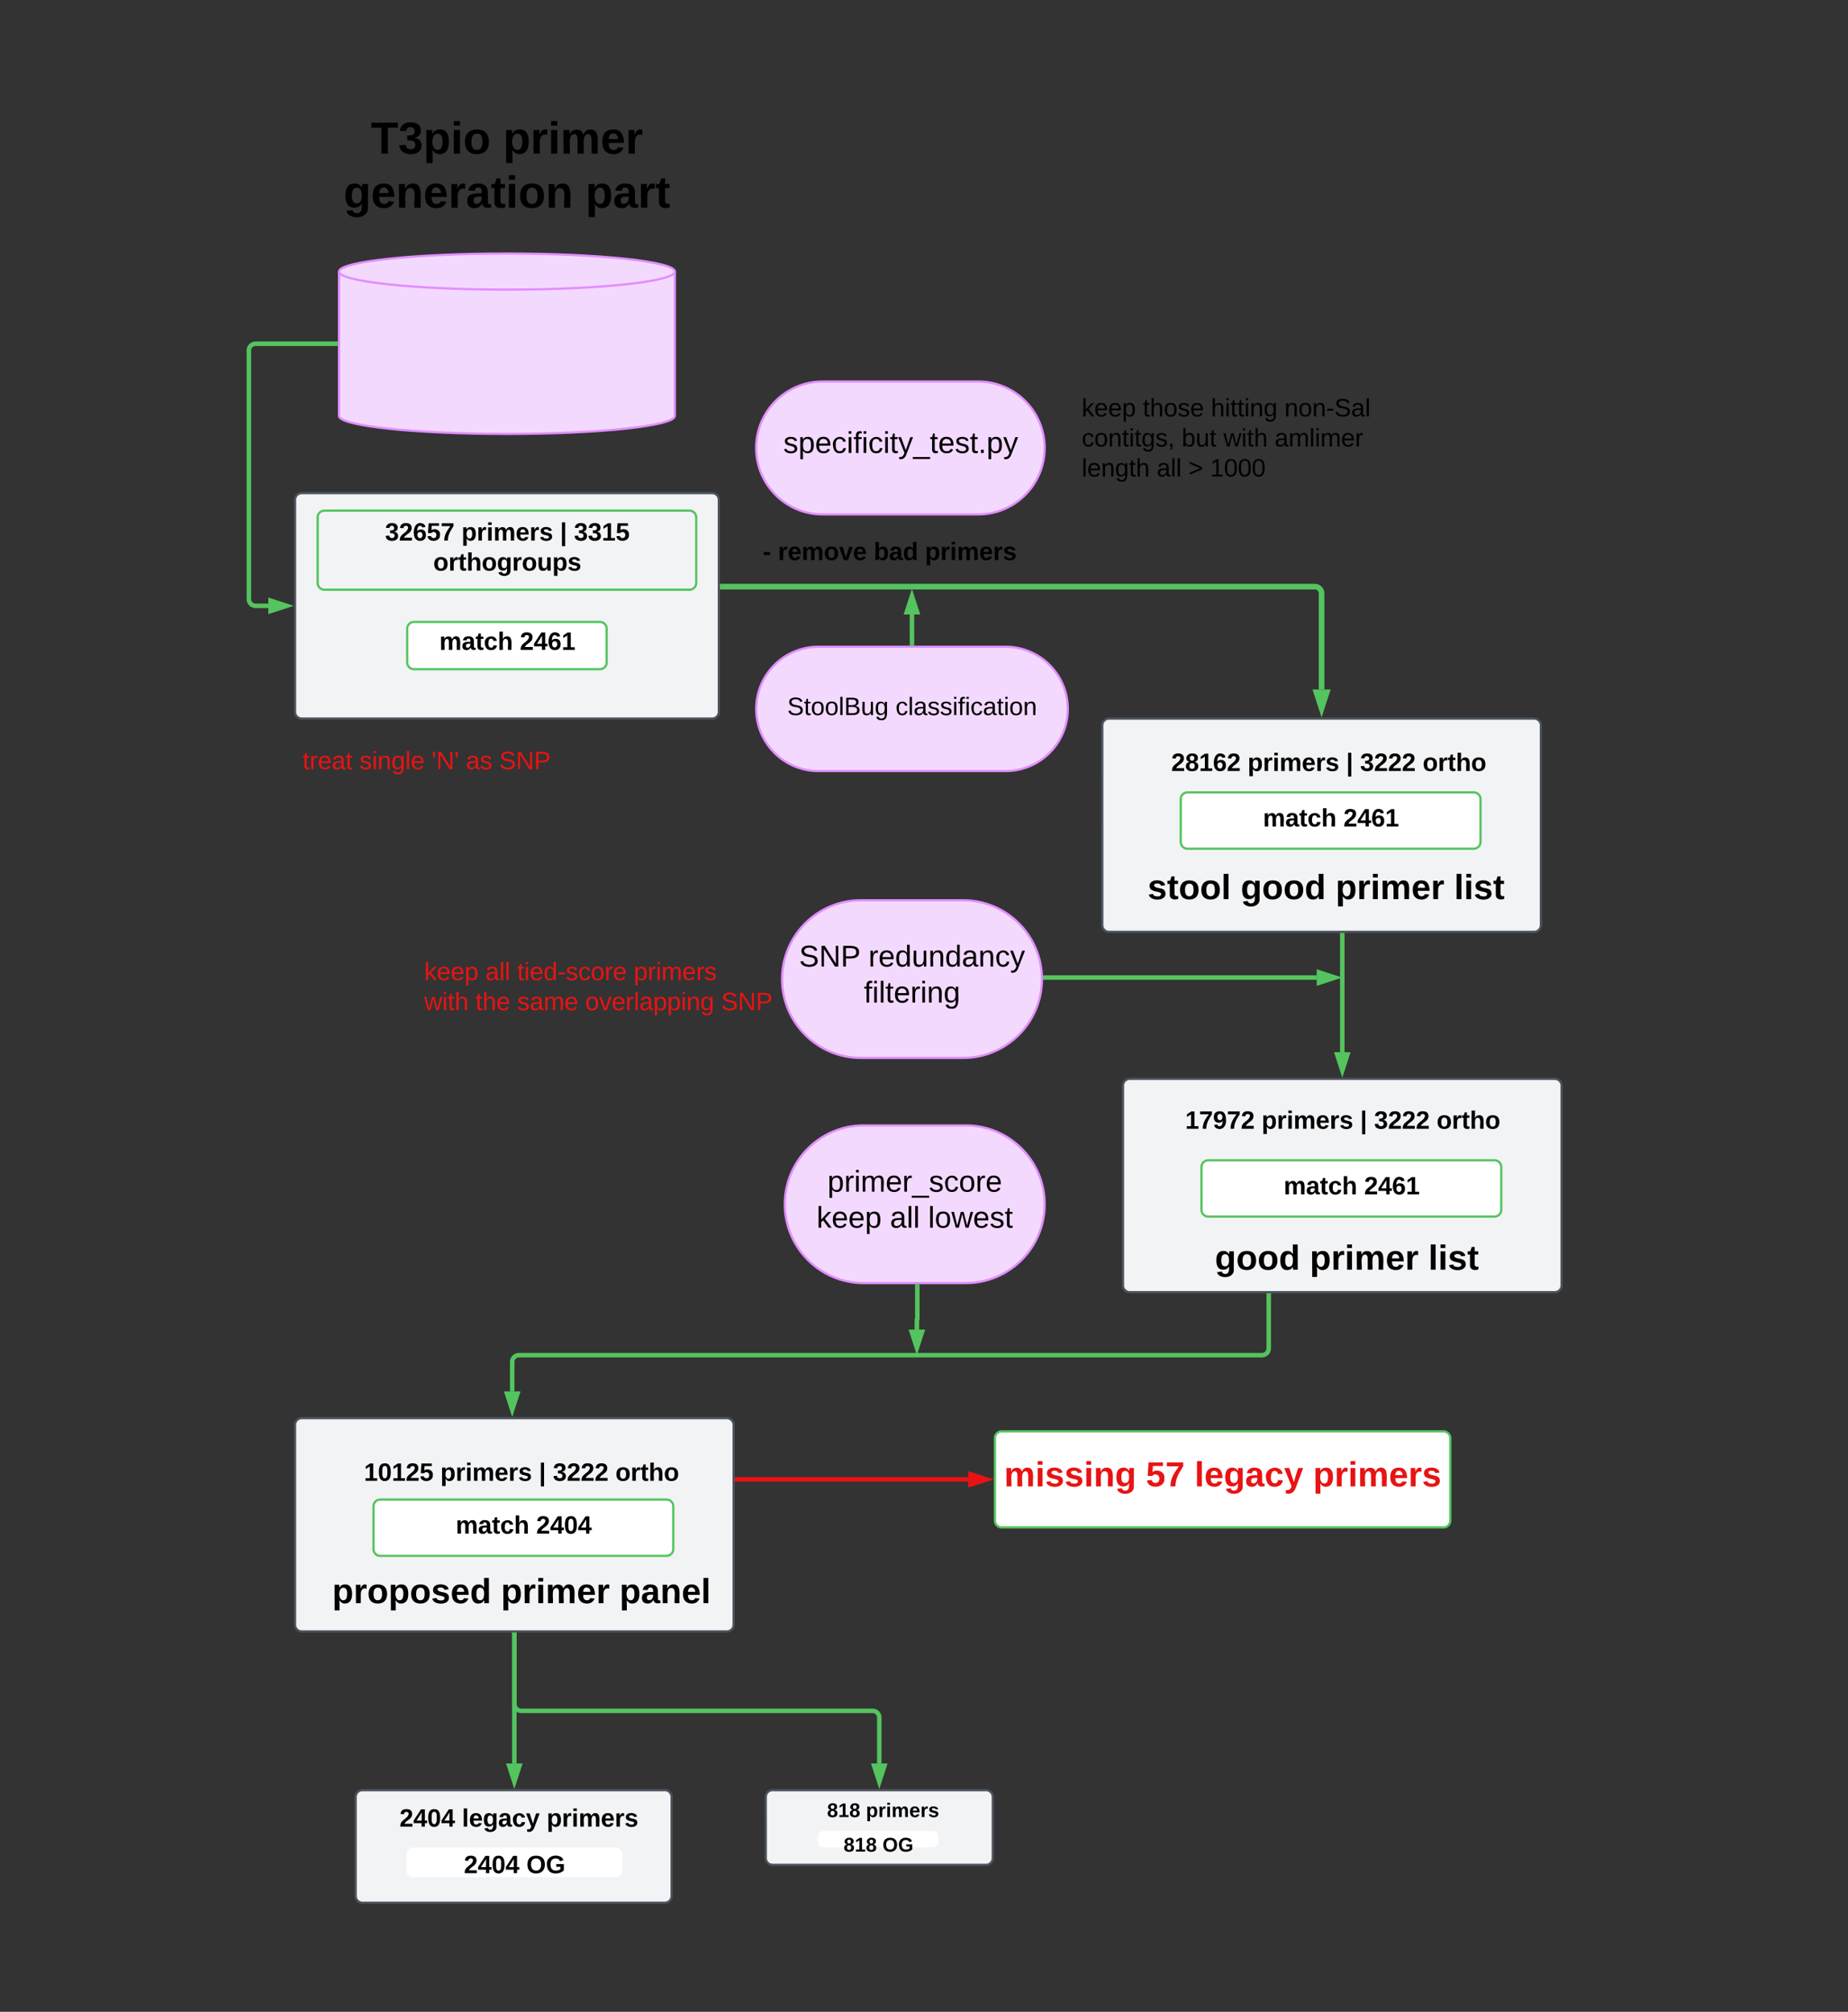 <svg xmlns="http://www.w3.org/2000/svg" xmlns:xlink="http://www.w3.org/1999/xlink" xmlns:lucid="lucid" width="1642" height="1787"><rect width="100%" height="100%" fill="#333333" stroke="none"/><g transform="translate(2480 -6541)" lucid:page-tab-id="0_0"><path d="M-2217.87 6985a6 6 0 0 1 6-6h364.6a6 6 0 0 1 6 6v188.28a6 6 0 0 1-6 6h-364.6a6 6 0 0 1-6-6z" stroke="#4c535d" stroke-width="2" fill="#f2f3f5"/><path d="M-1880.37 6910.4c0 8.85-66.8 16.02-149.2 16.02-82.4 0-149.2-7.17-149.2-16.02v-128.16c0-8.85 66.8-16.02 149.2-16.02 82.4 0 149.2 7.17 149.2 16.02z" stroke="#e08fff" stroke-width="2" fill="#f4d9ff"/><path d="M-1880.37 6782.24c0 8.85-66.8 16.02-149.2 16.02-82.4 0-149.2-7.18-149.2-16.02" stroke="#e08fff" stroke-width="2" fill="none"/><path d="M-2118.2 7099.44a6 6 0 0 1 6-6h165.24a6 6 0 0 1 6 6v29.97a6 6 0 0 1-6 6h-165.22a6 6 0 0 1-6-6z" stroke="#54c45e" stroke-width="2" fill="#fff"/><use xlink:href="#a" transform="matrix(1,0,0,1,-2113.185,7098.444) translate(23.568 19.778)"/><use xlink:href="#b" transform="matrix(1,0,0,1,-2113.185,7098.444) translate(95.049 19.778)"/><path d="M-2181.78 6846.32h-71.1a6 6 0 0 0-6 6v220.82a6 6 0 0 0 6 6h11.27" stroke="#54c45e" stroke-width="4" fill="none"/><path d="M-2179.78 6848.3h-2.05v-3.96h2.05z" stroke="#54c45e" stroke-width=".05" fill="#54c45e"/><path d="M-2225.35 7079.14l-14.26 4.63v-9.27z" stroke="#54c45e" stroke-width="4" fill="#54c45e"/><path d="M-2197.75 7000.59a6 6 0 0 1 6-6.02h324.35a6 6 0 0 1 6 6v58.25a6 6 0 0 1-6 6h-324.35a6 6 0 0 1-6-6z" stroke="#54c45e" stroke-width="2" fill-opacity="0"/><use xlink:href="#c" transform="matrix(1,0,0,1,-2192.748,6999.585) translate(54.889 21.59)"/><use xlink:href="#d" transform="matrix(1,0,0,1,-2192.748,6999.585) translate(122.79 21.59)"/><use xlink:href="#e" transform="matrix(1,0,0,1,-2192.748,6999.585) translate(210.383 21.59)"/><use xlink:href="#f" transform="matrix(1,0,0,1,-2192.748,6999.585) translate(222.728 21.59)"/><use xlink:href="#g" transform="matrix(1,0,0,1,-2192.748,6999.585) translate(97.698 48.257)"/><path d="M-1610.8 6879.9c32.6 0 59 26.4 59 59 0 32.57-26.4 59-59 59h-138.34c-32.6 0-59-26.43-59-59 0-32.6 26.4-59 59-59z" stroke="#e08fff" stroke-width="2" fill="#f4d9ff"/><use xlink:href="#h" transform="matrix(1,0,0,1,-1803.144,6884.887) translate(19.167 58.458)"/><path d="M-1624.23 7340.67c38.66 0 70 31.34 70 70s-31.34 70-70 70h-90.87c-38.66 0-70-31.34-70-70s31.34-70 70-70z" stroke="#e08fff" stroke-width="2" fill="#f4d9ff"/><use xlink:href="#i" transform="matrix(1,0,0,1,-1780.102,7345.673) translate(10.098 53.833)"/><use xlink:href="#j" transform="matrix(1,0,0,1,-1780.102,7345.673) translate(71.727 53.833)"/><use xlink:href="#k" transform="matrix(1,0,0,1,-1780.102,7345.673) translate(67.69 85.833)"/><path d="M-1837.77 7062.08h526.03a6 6 0 0 1 6 6v85.35" stroke="#54c45e" stroke-width="5" fill="none"/><path d="M-1837.7 7064.56h-2.57v-4.95h2.56z" stroke="#54c45e" stroke-width=".05" fill="#54c45e"/><path d="M-1305.74 7170.2l-4.64-14.27h9.27z" stroke="#54c45e" stroke-width="5" fill="#54c45e"/><path d="M-1500.6 7185.28a6 6 0 0 1 6-6h377.72a6 6 0 0 1 6 6v177.46a6 6 0 0 1-6 6h-377.73a6 6 0 0 1-6-6z" stroke="#4c535d" stroke-width="2" fill="#f2f3f5"/><path d="M-1430.88 7250.85a6 6 0 0 1 6-6h254.37a6 6 0 0 1 6 6v38a6 6 0 0 1-6 6h-254.38a6 6 0 0 1-6-6z" stroke="#54c45e" stroke-width="2" fill="#fff"/><use xlink:href="#l" transform="matrix(1,0,0,1,-1425.878,7249.849) translate(68.068 25.278)"/><use xlink:href="#m" transform="matrix(1,0,0,1,-1425.878,7249.849) translate(139.549 25.278)"/><path d="M-1586.42 7115.5c30.47 0 55.18 24.7 55.18 55.18 0 30.47-24.7 55.17-55.18 55.17h-166.5c-30.46 0-55.16-24.7-55.16-55.17 0-30.48 24.7-55.18 55.17-55.18z" stroke="#e08fff" stroke-width="2" fill="#f4d9ff"/><use xlink:href="#n" transform="matrix(1,0,0,1,-1803.085,7120.497) translate(22.543 55.653)"/><use xlink:href="#o" transform="matrix(1,0,0,1,-1803.085,7120.497) translate(118.778 55.653)"/><path d="M-1669.66 7112.5v-8.42a.03.03 0 0 0-.03-.03.03.03 0 0 1-.02-.03v-17.24" stroke="#54c45e" stroke-width="4" fill="none"/><path d="M-1667.7 7114.5h-3.94v-2.05h3.95z" stroke="#54c45e" stroke-width=".05" fill="#54c45e"/><path d="M-1669.72 7070.52l4.63 14.26h-9.26z" stroke="#54c45e" stroke-width="4" fill="#54c45e"/><path d="M-1482.2 7307.45a6 6 0 0 1 6-6h348.23a6 6 0 0 1 6 6v51.33a6 6 0 0 1-6 6h-348.22a6 6 0 0 1-6-6z" fill="none"/><use xlink:href="#p" transform="matrix(1,0,0,1,-1482.191,7301.45) translate(21.877 38.222)"/><use xlink:href="#q" transform="matrix(1,0,0,1,-1482.191,7301.45) translate(104.58 38.222)"/><use xlink:href="#r" transform="matrix(1,0,0,1,-1482.191,7301.45) translate(188.926 38.222)"/><use xlink:href="#s" transform="matrix(1,0,0,1,-1482.191,7301.45) translate(294.272 38.222)"/><path d="M-1462.38 7203.87a6 6 0 0 1 6-6h313.26a6 6 0 0 1 6 6v34.98a6 6 0 0 1-6 6h-313.26a6 6 0 0 1-6-6z" fill="none"/><use xlink:href="#t" transform="matrix(1,0,0,1,-1462.377,7197.866) translate(23.031 27.944)"/><use xlink:href="#d" transform="matrix(1,0,0,1,-1462.377,7197.866) translate(90.932 27.944)"/><use xlink:href="#e" transform="matrix(1,0,0,1,-1462.377,7197.866) translate(178.525 27.944)"/><use xlink:href="#u" transform="matrix(1,0,0,1,-1462.377,7197.866) translate(190.87 27.944)"/><use xlink:href="#v" transform="matrix(1,0,0,1,-1462.377,7197.866) translate(246.426 27.944)"/><path d="M-1809.5 7010.05a6 6 0 0 1 6-6h228a6 6 0 0 1 6 6v48a6 6 0 0 1-6 6h-228a6 6 0 0 1-6-6z" fill="none"/><use xlink:href="#w" transform="matrix(1,0,0,1,-1809.491,7004.047) translate(7.191 34.444)"/><use xlink:href="#x" transform="matrix(1,0,0,1,-1809.491,7004.047) translate(20.71 34.444)"/><use xlink:href="#y" transform="matrix(1,0,0,1,-1809.491,7004.047) translate(105.833 34.444)"/><use xlink:href="#z" transform="matrix(1,0,0,1,-1809.491,7004.047) translate(151.389 34.444)"/><path d="M-2249.57 6626a6 6 0 0 1 6-6h428a6 6 0 0 1 6 6v134.22a6 6 0 0 1-6 6h-428a6 6 0 0 1-6-6z" fill="none"/><use xlink:href="#A" transform="matrix(1,0,0,1,-2249.573,6620) translate(99.111 57.5)"/><use xlink:href="#B" transform="matrix(1,0,0,1,-2249.573,6620) translate(216.556 57.5)"/><use xlink:href="#C" transform="matrix(1,0,0,1,-2249.573,6620) translate(74.833 105.5)"/><use xlink:href="#D" transform="matrix(1,0,0,1,-2249.573,6620) translate(289.833 105.5)"/><path d="M-1287.33 7371.74v103.83" stroke="#54c45e" stroke-width="4" fill="none"/><path d="M-1285.35 7371.8h-3.95v-2.06h3.95z" stroke="#54c45e" stroke-width=".05" fill="#54c45e"/><path d="M-1287.33 7491.84l-4.63-14.27h9.27z" stroke="#54c45e" stroke-width="4" fill="#54c45e"/><path d="M-1551.28 7409.3h241.22" stroke="#54c45e" stroke-width="4" fill="none"/><path d="M-1551.22 7411.3h-2.03l.02-.63-.12-3.33h2.13z" stroke="#54c45e" stroke-width=".05" fill="#54c45e"/><path d="M-1293.8 7409.3l-14.26 4.65v-9.27z" stroke="#54c45e" stroke-width="4" fill="#54c45e"/><path d="M-1482.2 7505.3a6 6 0 0 1 6-6h377.74a6 6 0 0 1 6 6v177.47a6 6 0 0 1-6 6h-377.73a6 6 0 0 1-6-6z" stroke="#4c535d" stroke-width="2" fill="#f2f3f5"/><path d="M-1412.46 7577.62a6 6 0 0 1 6-6h254.37a6 6 0 0 1 6 6v38a6 6 0 0 1-6 6h-254.36a6 6 0 0 1-6-6z" stroke="#54c45e" stroke-width="2" fill="#fff"/><use xlink:href="#l" transform="matrix(1,0,0,1,-1407.459,7576.622) translate(68.068 25.278)"/><use xlink:href="#m" transform="matrix(1,0,0,1,-1407.459,7576.622) translate(139.549 25.278)"/><path d="M-1463.77 7636.6a6 6 0 0 1 6-6h348.2a6 6 0 0 1 6 6v51.33a6 6 0 0 1-6 6h-348.2a6 6 0 0 1-6-6z" fill="none"/><use xlink:href="#E" transform="matrix(1,0,0,1,-1463.772,7630.598) translate(63.228 38.222)"/><use xlink:href="#F" transform="matrix(1,0,0,1,-1463.772,7630.598) translate(147.574 38.222)"/><use xlink:href="#s" transform="matrix(1,0,0,1,-1463.772,7630.598) translate(252.92 38.222)"/><path d="M-1449.95 7521.66a6 6 0 0 1 6-6h313.25a6 6 0 0 1 6 6v35a6 6 0 0 1-6 6h-313.25a6 6 0 0 1-6-6z" fill="none"/><use xlink:href="#G" transform="matrix(1,0,0,1,-1449.955,7515.662) translate(23.031 27.944)"/><use xlink:href="#d" transform="matrix(1,0,0,1,-1449.955,7515.662) translate(90.932 27.944)"/><use xlink:href="#e" transform="matrix(1,0,0,1,-1449.955,7515.662) translate(178.525 27.944)"/><use xlink:href="#u" transform="matrix(1,0,0,1,-1449.955,7515.662) translate(190.87 27.944)"/><use xlink:href="#v" transform="matrix(1,0,0,1,-1449.955,7515.662) translate(246.426 27.944)"/><path d="M-2217.87 7806.67a6 6 0 0 1 6-6h377.73a6 6 0 0 1 6 6v177.46a6 6 0 0 1-6 6h-377.73a6 6 0 0 1-6-6z" stroke="#4c535d" stroke-width="2" fill="#f2f3f5"/><path d="M-2148.14 7878.98a6 6 0 0 1 6-6h254.37a6 6 0 0 1 6 6v38a6 6 0 0 1-6 6h-254.37a6 6 0 0 1-6-6z" stroke="#54c45e" stroke-width="2" fill="#fff"/><use xlink:href="#l" transform="matrix(1,0,0,1,-2143.141,7877.983) translate(68.068 25.278)"/><use xlink:href="#H" transform="matrix(1,0,0,1,-2143.141,7877.983) translate(139.549 25.278)"/><path d="M-2197.12 7932.8a6 6 0 0 1 6-6h348.22a6 6 0 0 1 6 6v51.33a6 6 0 0 1-6 6h-348.22a6 6 0 0 1-6-6z" fill="none"/><use xlink:href="#I" transform="matrix(1,0,0,1,-2197.119,7926.793) translate(12.327 38.222)"/><use xlink:href="#F" transform="matrix(1,0,0,1,-2197.119,7926.793) translate(162.265 38.222)"/><use xlink:href="#J" transform="matrix(1,0,0,1,-2197.119,7926.793) translate(267.611 38.222)"/><path d="M-2179.64 7834.38a6 6 0 0 1 6-6h313.26a6 6 0 0 1 6 6v34.98a6 6 0 0 1-6 6h-313.26a6 6 0 0 1-6-6z" fill="none"/><use xlink:href="#K" transform="matrix(1,0,0,1,-2179.64,7828.375) translate(23.031 27.944)"/><use xlink:href="#d" transform="matrix(1,0,0,1,-2179.64,7828.375) translate(90.932 27.944)"/><use xlink:href="#e" transform="matrix(1,0,0,1,-2179.64,7828.375) translate(178.525 27.944)"/><use xlink:href="#u" transform="matrix(1,0,0,1,-2179.64,7828.375) translate(190.87 27.944)"/><use xlink:href="#v" transform="matrix(1,0,0,1,-2179.64,7828.375) translate(246.426 27.944)"/><path d="M-1352.7 7691.77v46.95a6 6 0 0 1-6 6h-660.18a6 6 0 0 0-6 6v26.22" stroke="#54c45e" stroke-width="4" fill="none"/><path d="M-1350.72 7691.82h-3.95v-2.05h3.95z" stroke="#54c45e" stroke-width=".05" fill="#54c45e"/><path d="M-2024.88 7793.2l-4.64-14.26h9.27z" stroke="#54c45e" stroke-width="4" fill="#54c45e"/><path d="M-1621.8 7540.67c38.66 0 70 31.34 70 70s-31.34 70-70 70h-90.87c-38.66 0-70-31.34-70-70s31.34-70 70-70z" stroke="#e08fff" stroke-width="2" fill="#f4d9ff"/><g><use xlink:href="#L" transform="matrix(1,0,0,1,-1777.673,7545.673) translate(32.912 53.833)"/><use xlink:href="#M" transform="matrix(1,0,0,1,-1777.673,7545.673) translate(23.246 85.833)"/><use xlink:href="#N" transform="matrix(1,0,0,1,-1777.673,7545.673) translate(88.431 85.833)"/><use xlink:href="#O" transform="matrix(1,0,0,1,-1777.673,7545.673) translate(122.357 85.833)"/></g><path d="M-1664.95 7683.67V7713a.18.18 0 0 1-.18.2.18.18 0 0 0-.2.18v8.6" stroke="#54c45e" stroke-width="4" fill="none"/><path d="M-1662.97 7683.72h-3.95v-2.05h3.95z" stroke="#54c45e" stroke-width=".05" fill="#54c45e"/><path d="M-1665.32 7738.25l-4.63-14.27h9.27z" stroke="#54c45e" stroke-width="4" fill="#54c45e"/><path d="M-1825.14 7855.06h205.4" stroke="#e81313" stroke-width="4" fill="none"/><path d="M-1825.1 7857.04h-2.04v-3.95h2.05z" stroke="#e81313" stroke-width=".05" fill="#e81313"/><path d="M-1603.48 7855.06l-14.27 4.64v-9.27z" stroke="#e81313" stroke-width="4" fill="#e81313"/><path d="M-1596 7818.4a6 6 0 0 1 6-6h392.64a6 6 0 0 1 6 6v73.32a6 6 0 0 1-6 6H-1590a6 6 0 0 1-6-6z" stroke="#54c45e" stroke-width="2" fill="#fff"/><g><use xlink:href="#P" transform="matrix(1,0,0,1,-1591.012,7817.412) translate(3.228 43.889)"/><use xlink:href="#Q" transform="matrix(1,0,0,1,-1591.012,7817.412) translate(129.228 43.889)"/><use xlink:href="#R" transform="matrix(1,0,0,1,-1591.012,7817.412) translate(172.438 43.889)"/><use xlink:href="#S" transform="matrix(1,0,0,1,-1591.012,7817.412) translate(277.784 43.889)"/></g><path d="M-2164 8137.1a6 6 0 0 1 6-6h268.76a6 6 0 0 1 6 6v88a6 6 0 0 1-6 6H-2158a6 6 0 0 1-6-6z" stroke="#4c535d" stroke-width="2" fill="#f2f3f5"/><path d="M-2118.8 8188.08a6 6 0 0 1 6-6h179.9a6 6 0 0 1 6 6v14.4a6 6 0 0 1-6 6h-179.9a6 6 0 0 1-6-6z" stroke="#000" stroke-opacity="0" stroke-width="2" fill="#fff"/><g><use xlink:href="#T" transform="matrix(1,0,0,1,-2113.803,8187.08) translate(45.938 17.778)"/><use xlink:href="#U" transform="matrix(1,0,0,1,-2113.803,8187.08) translate(101.494 17.778)"/></g><path d="M-2136.46 8151.73a6 6 0 0 1 6-6h222.32a6 6 0 0 1 6 6v12.8a6 6 0 0 1-6 6h-222.32a6 6 0 0 1-6-6z" fill="none"/><g><use xlink:href="#T" transform="matrix(1,0,0,1,-2136.464,8145.729) translate(11.389 17.778)"/><use xlink:href="#V" transform="matrix(1,0,0,1,-2136.464,8145.729) translate(66.944 17.778)"/><use xlink:href="#z" transform="matrix(1,0,0,1,-2136.464,8145.729) translate(142.191 17.778)"/></g><path d="M-1799.6 8137.1a6 6 0 0 1 6-6h189.73a6 6 0 0 1 6 6v54.34a6 6 0 0 1-6 6h-189.72a6 6 0 0 1-6-6z" stroke="#4c535d" stroke-width="2" fill="#f2f3f5"/><path d="M-1754.34 8172.47a6 6 0 0 1 6-6h97.2a6 6 0 0 1 6 6v4.45a6 6 0 0 1-6 6h-97.2a6 6 0 0 1-6-6z" stroke="#f2f3f5" stroke-width="2" fill="#fff"/><g><use xlink:href="#W" transform="matrix(1,0,0,1,-1749.342,8171.467) translate(18.889 14.222)"/><use xlink:href="#X" transform="matrix(1,0,0,1,-1749.342,8171.467) translate(53.457 14.222)"/></g><path d="M-1779.8 8146.8a6 6 0 0 1 6-6h156.35a6 6 0 0 1 6 6v4.46a6 6 0 0 1-6 6h-156.35a6 6 0 0 1-6-6z" fill="none"/><g><use xlink:href="#W" transform="matrix(1,0,0,1,-1779.801,8140.807) translate(34.648 14.222)"/><use xlink:href="#Y" transform="matrix(1,0,0,1,-1779.801,8140.807) translate(69.216 14.222)"/></g><path d="M-2023 7993.13V8107.37" stroke="#54c45e" stroke-width="4" fill="none"/><path d="M-2021.03 7993.18h-3.95v-2.05h3.95z" stroke="#54c45e" stroke-width=".05" fill="#54c45e"/><path d="M-2023 8123.63l-4.64-14.26h9.27z" stroke="#54c45e" stroke-width="4" fill="#54c45e"/><path d="M-2022.92 7993.13v61.5a6 6 0 0 0 6 6h312.2a6 6 0 0 1 6 6v40.74" stroke="#54c45e" stroke-width="4" fill="none"/><path d="M-2020.95 7993.18h-3.95v-2.05h3.95z" stroke="#54c45e" stroke-width=".05" fill="#54c45e"/><path d="M-1698.73 8123.64l-4.64-14.27h9.27z" stroke="#54c45e" stroke-width="4" fill="#54c45e"/><path d="M-1518.87 6898.62a6 6 0 0 1 6-6h277.36a6 6 0 0 1 6 6v68.15a6 6 0 0 1-6 6h-277.37a6 6 0 0 1-6-6z" fill="none"/><g><use xlink:href="#Z" transform="matrix(1,0,0,1,-1518.874,6892.62) translate(0 18.278)"/><use xlink:href="#aa" transform="matrix(1,0,0,1,-1518.874,6892.62) translate(54.321 18.278)"/><use xlink:href="#ab" transform="matrix(1,0,0,1,-1518.874,6892.62) translate(114.815 18.278)"/><use xlink:href="#ac" transform="matrix(1,0,0,1,-1518.874,6892.62) translate(180.123 18.278)"/><use xlink:href="#ad" transform="matrix(1,0,0,1,-1518.874,6892.62) translate(0 44.944)"/><use xlink:href="#ae" transform="matrix(1,0,0,1,-1518.874,6892.62) translate(88.827 44.944)"/><use xlink:href="#af" transform="matrix(1,0,0,1,-1518.874,6892.62) translate(125.864 44.944)"/><use xlink:href="#ag" transform="matrix(1,0,0,1,-1518.874,6892.62) translate(171.42 44.944)"/><use xlink:href="#ah" transform="matrix(1,0,0,1,-1518.874,6892.62) translate(0 71.611)"/><use xlink:href="#ai" transform="matrix(1,0,0,1,-1518.874,6892.62) translate(66.605 71.611)"/><use xlink:href="#aj" transform="matrix(1,0,0,1,-1518.874,6892.62) translate(94.877 71.611)"/><use xlink:href="#ak" transform="matrix(1,0,0,1,-1518.874,6892.62) translate(114.012 71.611)"/></g><path d="M-2211.18 7185.28a6 6 0 0 1 6-6h277.37a6 6 0 0 1 6 6v68.15a6 6 0 0 1-6 6h-277.38a6 6 0 0 1-6-6z" fill="none"/><g><use xlink:href="#al" transform="matrix(1,0,0,1,-2211.181,7179.282) translate(0 44.944)"/><use xlink:href="#am" transform="matrix(1,0,0,1,-2211.181,7179.282) translate(50.556 44.944)"/><use xlink:href="#an" transform="matrix(1,0,0,1,-2211.181,7179.282) translate(114.63 44.944)"/><use xlink:href="#ao" transform="matrix(1,0,0,1,-2211.181,7179.282) translate(145.185 44.944)"/><use xlink:href="#ap" transform="matrix(1,0,0,1,-2211.181,7179.282) translate(174.815 44.944)"/></g><path d="M-2103.05 7386a6 6 0 0 1 6-6h297.42a6 6 0 0 1 6 6v68.15a6 6 0 0 1-6 6h-297.42a6 6 0 0 1-6-6z" fill="none"/><g><use xlink:href="#aq" transform="matrix(1,0,0,1,-2103.052,7380) translate(0 31.611)"/><use xlink:href="#ar" transform="matrix(1,0,0,1,-2103.052,7380) translate(54.321 31.611)"/><use xlink:href="#as" transform="matrix(1,0,0,1,-2103.052,7380) translate(82.593 31.611)"/><use xlink:href="#at" transform="matrix(1,0,0,1,-2103.052,7380) translate(186.111 31.611)"/><use xlink:href="#au" transform="matrix(1,0,0,1,-2103.052,7380) translate(0 58.278)"/><use xlink:href="#av" transform="matrix(1,0,0,1,-2103.052,7380) translate(45.556 58.278)"/><use xlink:href="#aw" transform="matrix(1,0,0,1,-2103.052,7380) translate(82.593 58.278)"/><use xlink:href="#ax" transform="matrix(1,0,0,1,-2103.052,7380) translate(143.025 58.278)"/><use xlink:href="#ap" transform="matrix(1,0,0,1,-2103.052,7380) translate(263.827 58.278)"/></g><defs><path d="M220-157c-53 9-28 100-34 157h-49v-107c1-27-5-49-29-50C55-147 81-57 75 0H25l-1-190h47c2 12-1 28 3 38 10-53 101-56 108 0 13-22 24-43 59-42 82 1 51 116 57 194h-49v-107c-1-25-5-48-29-50" id="ay"/><path d="M133-34C117-15 103 5 69 4 32 3 11-16 11-54c-1-60 55-63 116-61 1-26-3-47-28-47-18 1-26 9-28 27l-52-2c7-38 36-58 82-57s74 22 75 68l1 82c-1 14 12 18 25 15v27c-30 8-71 5-69-32zm-48 3c29 0 43-24 42-57-32 0-66-3-65 30 0 17 8 27 23 27" id="az"/><path d="M115-3C79 11 28 4 28-45v-112H4v-33h27l15-45h31v45h36v33H77v99c-1 23 16 31 38 25v30" id="aA"/><path d="M190-63c-7 42-38 67-86 67-59 0-84-38-90-98-12-110 154-137 174-36l-49 2c-2-19-15-32-35-32-30 0-35 28-38 64-6 74 65 87 74 30" id="aB"/><path d="M114-157C55-157 80-60 75 0H25v-261h50l-1 109c12-26 28-41 61-42 86-1 58 113 63 194h-50c-7-57 23-157-34-157" id="aC"/><g id="a"><use transform="matrix(0.062,0,0,0.062,0,0)" xlink:href="#ay"/><use transform="matrix(0.062,0,0,0.062,19.753,0)" xlink:href="#az"/><use transform="matrix(0.062,0,0,0.062,32.099,0)" xlink:href="#aA"/><use transform="matrix(0.062,0,0,0.062,39.444,0)" xlink:href="#aB"/><use transform="matrix(0.062,0,0,0.062,51.79,0)" xlink:href="#aC"/></g><path d="M182-182c0 78-84 86-111 141h115V0H12c-6-101 99-100 120-180 1-22-12-31-33-32-23 0-32 14-35 34l-49-3c5-45 32-70 84-70 51 0 83 22 83 69" id="aD"/><path d="M165-50V0h-47v-50H5v-38l105-160h55v161h33v37h-33zm-47-37l2-116L46-87h72" id="aE"/><path d="M115-159c48 0 72 30 72 78 0 54-30 85-83 85-64 0-91-50-91-122 0-98 58-163 141-120 15 8 21 24 27 44l-47 6c-5-31-48-31-61-4-7 14-11 33-11 60 9-17 28-27 53-27zM102-35c24 0 36-20 36-45s-11-43-37-43c-23 0-36 14-36 38 0 27 11 50 37 50" id="aF"/><path d="M23 0v-37h61v-169l-59 37v-38l62-41h46v211h57V0H23" id="aG"/><g id="b"><use transform="matrix(0.062,0,0,0.062,0,0)" xlink:href="#aD"/><use transform="matrix(0.062,0,0,0.062,12.346,0)" xlink:href="#aE"/><use transform="matrix(0.062,0,0,0.062,24.691,0)" xlink:href="#aF"/><use transform="matrix(0.062,0,0,0.062,37.037,0)" xlink:href="#aG"/></g><path d="M128-127c34 4 56 21 59 58 7 91-148 94-172 28-4-9-6-17-7-26l51-5c1 24 16 35 40 36 23 0 39-12 38-36-1-31-31-36-65-34v-40c32 2 59-3 59-33 0-20-13-33-34-33s-33 13-35 32l-50-3c6-44 37-68 86-68 50 0 83 20 83 66 0 35-22 52-53 58" id="aH"/><path d="M139-81c0-46-55-55-73-27H18l9-140h149v37H72l-4 63c44-38 133-4 122 66C201 21 21 35 11-62l49-4c5 18 15 30 39 30 26 0 40-18 40-45" id="aI"/><path d="M52 0c1-96 47-148 87-207H15v-41h169v40c-36 62-79 113-81 208H52" id="aJ"/><g id="c"><use transform="matrix(0.062,0,0,0.062,0,0)" xlink:href="#aH"/><use transform="matrix(0.062,0,0,0.062,12.346,0)" xlink:href="#aD"/><use transform="matrix(0.062,0,0,0.062,24.691,0)" xlink:href="#aF"/><use transform="matrix(0.062,0,0,0.062,37.037,0)" xlink:href="#aI"/><use transform="matrix(0.062,0,0,0.062,49.383,0)" xlink:href="#aJ"/></g><path d="M135-194c53 0 70 44 70 98 0 56-19 98-73 100-31 1-45-17-59-34 3 33 2 69 2 105H25l-1-265h48c2 10 0 23 3 31 11-24 29-35 60-35zM114-30c33 0 39-31 40-66 0-38-9-64-40-64-56 0-55 130 0 130" id="aK"/><path d="M135-150c-39-12-60 13-60 57V0H25l-1-190h47c2 13-1 29 3 40 6-28 27-53 61-41v41" id="aL"/><path d="M25-224v-37h50v37H25zM25 0v-190h50V0H25" id="aM"/><path d="M185-48c-13 30-37 53-82 52C43 2 14-33 14-96s30-98 90-98c62 0 83 45 84 108H66c0 31 8 55 39 56 18 0 30-7 34-22zm-45-69c5-46-57-63-70-21-2 6-4 13-4 21h74" id="aN"/><path d="M137-138c1-29-70-34-71-4 15 46 118 7 119 86 1 83-164 76-172 9l43-7c4 19 20 25 44 25 33 8 57-30 24-41C81-84 22-81 20-136c-2-80 154-74 161-7" id="aO"/><g id="d"><use transform="matrix(0.062,0,0,0.062,0,0)" xlink:href="#aK"/><use transform="matrix(0.062,0,0,0.062,13.519,0)" xlink:href="#aL"/><use transform="matrix(0.062,0,0,0.062,22.16,0)" xlink:href="#aM"/><use transform="matrix(0.062,0,0,0.062,28.333,0)" xlink:href="#ay"/><use transform="matrix(0.062,0,0,0.062,48.086,0)" xlink:href="#aN"/><use transform="matrix(0.062,0,0,0.062,60.432,0)" xlink:href="#aL"/><use transform="matrix(0.062,0,0,0.062,69.074,0)" xlink:href="#aO"/></g><path d="M27 80v-341h46V80H27" id="aP"/><use transform="matrix(0.062,0,0,0.062,0,0)" xlink:href="#aP" id="e"/><g id="f"><use transform="matrix(0.062,0,0,0.062,0,0)" xlink:href="#aH"/><use transform="matrix(0.062,0,0,0.062,12.346,0)" xlink:href="#aH"/><use transform="matrix(0.062,0,0,0.062,24.691,0)" xlink:href="#aG"/><use transform="matrix(0.062,0,0,0.062,37.037,0)" xlink:href="#aI"/></g><path d="M110-194c64 0 96 36 96 99 0 64-35 99-97 99-61 0-95-36-95-99 0-62 34-99 96-99zm-1 164c35 0 45-28 45-65 0-40-10-65-43-65-34 0-45 26-45 65 0 36 10 65 43 65" id="aQ"/><path d="M195-6C206 82 75 100 31 46c-4-6-6-13-8-21l49-6c3 16 16 24 34 25 40 0 42-37 40-79-11 22-30 35-61 35-53 0-70-43-70-97 0-56 18-96 73-97 30 0 46 14 59 34l2-30h47zm-90-29c32 0 41-27 41-63 0-35-9-62-40-62-32 0-39 29-40 63 0 36 9 62 39 62" id="aR"/><path d="M85 4C-2 5 27-109 22-190h50c7 57-23 150 33 157 60-5 35-97 40-157h50l1 190h-47c-2-12 1-28-3-38-12 25-28 42-61 42" id="aS"/><g id="g"><use transform="matrix(0.062,0,0,0.062,0,0)" xlink:href="#aQ"/><use transform="matrix(0.062,0,0,0.062,13.519,0)" xlink:href="#aL"/><use transform="matrix(0.062,0,0,0.062,22.16,0)" xlink:href="#aA"/><use transform="matrix(0.062,0,0,0.062,29.506,0)" xlink:href="#aC"/><use transform="matrix(0.062,0,0,0.062,43.025,0)" xlink:href="#aQ"/><use transform="matrix(0.062,0,0,0.062,56.543,0)" xlink:href="#aR"/><use transform="matrix(0.062,0,0,0.062,70.062,0)" xlink:href="#aL"/><use transform="matrix(0.062,0,0,0.062,78.704,0)" xlink:href="#aQ"/><use transform="matrix(0.062,0,0,0.062,92.222,0)" xlink:href="#aS"/><use transform="matrix(0.062,0,0,0.062,105.741,0)" xlink:href="#aK"/><use transform="matrix(0.062,0,0,0.062,119.259,0)" xlink:href="#aO"/></g><path d="M135-143c-3-34-86-38-87 0 15 53 115 12 119 90S17 21 10-45l28-5c4 36 97 45 98 0-10-56-113-15-118-90-4-57 82-63 122-42 12 7 21 19 24 35" id="aT"/><path d="M115-194c55 1 70 41 70 98S169 2 115 4C84 4 66-9 55-30l1 105H24l-1-265h31l2 30c10-21 28-34 59-34zm-8 174c40 0 45-34 45-75s-6-73-45-74c-42 0-51 32-51 76 0 43 10 73 51 73" id="aU"/><path d="M100-194c63 0 86 42 84 106H49c0 40 14 67 53 68 26 1 43-12 49-29l28 8c-11 28-37 45-77 45C44 4 14-33 15-96c1-61 26-98 85-98zm52 81c6-60-76-77-97-28-3 7-6 17-6 28h103" id="aV"/><path d="M96-169c-40 0-48 33-48 73s9 75 48 75c24 0 41-14 43-38l32 2c-6 37-31 61-74 61-59 0-76-41-82-99-10-93 101-131 147-64 4 7 5 14 7 22l-32 3c-4-21-16-35-41-35" id="aW"/><path d="M24-231v-30h32v30H24zM24 0v-190h32V0H24" id="aX"/><path d="M101-234c-31-9-42 10-38 44h38v23H63V0H32v-167H5v-23h27c-7-52 17-82 69-68v24" id="aY"/><path d="M59-47c-2 24 18 29 38 22v24C64 9 27 4 27-40v-127H5v-23h24l9-43h21v43h35v23H59v120" id="aZ"/><path d="M179-190L93 31C79 59 56 82 12 73V49c39 6 53-20 64-50L1-190h34L92-34l54-156h33" id="ba"/><path d="M-5 72V49h209v23H-5" id="bb"/><path d="M33 0v-38h34V0H33" id="bc"/><g id="h"><use transform="matrix(0.074,0,0,0.074,0,0)" xlink:href="#aT"/><use transform="matrix(0.074,0,0,0.074,13.333,0)" xlink:href="#aU"/><use transform="matrix(0.074,0,0,0.074,28.148,0)" xlink:href="#aV"/><use transform="matrix(0.074,0,0,0.074,42.963,0)" xlink:href="#aW"/><use transform="matrix(0.074,0,0,0.074,56.296,0)" xlink:href="#aX"/><use transform="matrix(0.074,0,0,0.074,62.148,0)" xlink:href="#aY"/><use transform="matrix(0.074,0,0,0.074,69.556,0)" xlink:href="#aX"/><use transform="matrix(0.074,0,0,0.074,75.407,0)" xlink:href="#aW"/><use transform="matrix(0.074,0,0,0.074,88.741,0)" xlink:href="#aX"/><use transform="matrix(0.074,0,0,0.074,94.593,0)" xlink:href="#aZ"/><use transform="matrix(0.074,0,0,0.074,102,0)" xlink:href="#ba"/><use transform="matrix(0.074,0,0,0.074,115.333,0)" xlink:href="#bb"/><use transform="matrix(0.074,0,0,0.074,130.148,0)" xlink:href="#aZ"/><use transform="matrix(0.074,0,0,0.074,137.556,0)" xlink:href="#aV"/><use transform="matrix(0.074,0,0,0.074,152.37,0)" xlink:href="#aT"/><use transform="matrix(0.074,0,0,0.074,165.704,0)" xlink:href="#aZ"/><use transform="matrix(0.074,0,0,0.074,173.111,0)" xlink:href="#bc"/><use transform="matrix(0.074,0,0,0.074,180.519,0)" xlink:href="#aU"/><use transform="matrix(0.074,0,0,0.074,195.333,0)" xlink:href="#ba"/></g><path d="M185-189c-5-48-123-54-124 2 14 75 158 14 163 119 3 78-121 87-175 55-17-10-28-26-33-46l33-7c5 56 141 63 141-1 0-78-155-14-162-118-5-82 145-84 179-34 5 7 8 16 11 25" id="bd"/><path d="M190 0L58-211 59 0H30v-248h39L202-35l-2-213h31V0h-41" id="be"/><path d="M30-248c87 1 191-15 191 75 0 78-77 80-158 76V0H30v-248zm33 125c57 0 124 11 124-50 0-59-68-47-124-48v98" id="bf"/><g id="i"><use transform="matrix(0.074,0,0,0.074,0,0)" xlink:href="#bd"/><use transform="matrix(0.074,0,0,0.074,17.778,0)" xlink:href="#be"/><use transform="matrix(0.074,0,0,0.074,36.963,0)" xlink:href="#bf"/></g><path d="M114-163C36-179 61-72 57 0H25l-1-190h30c1 12-1 29 2 39 6-27 23-49 58-41v29" id="bg"/><path d="M85-194c31 0 48 13 60 33l-1-100h32l1 261h-30c-2-10 0-23-3-31C134-8 116 4 85 4 32 4 16-35 15-94c0-66 23-100 70-100zm9 24c-40 0-46 34-46 75 0 40 6 74 45 74 42 0 51-32 51-76 0-42-9-74-50-73" id="bh"/><path d="M84 4C-5 8 30-112 23-190h32v120c0 31 7 50 39 49 72-2 45-101 50-169h31l1 190h-30c-1-10 1-25-2-33-11 22-28 36-60 37" id="bi"/><path d="M117-194c89-4 53 116 60 194h-32v-121c0-31-8-49-39-48C34-167 62-67 57 0H25l-1-190h30c1 10-1 24 2 32 11-22 29-35 61-36" id="bj"/><path d="M141-36C126-15 110 5 73 4 37 3 15-17 15-53c-1-64 63-63 125-63 3-35-9-54-41-54-24 1-41 7-42 31l-33-3c5-37 33-52 76-52 45 0 72 20 72 64v82c-1 20 7 32 28 27v20c-31 9-61-2-59-35zM48-53c0 20 12 33 32 33 41-3 63-29 60-74-43 2-92-5-92 41" id="bk"/><g id="j"><use transform="matrix(0.074,0,0,0.074,0,0)" xlink:href="#bg"/><use transform="matrix(0.074,0,0,0.074,8.815,0)" xlink:href="#aV"/><use transform="matrix(0.074,0,0,0.074,23.63,0)" xlink:href="#bh"/><use transform="matrix(0.074,0,0,0.074,38.444,0)" xlink:href="#bi"/><use transform="matrix(0.074,0,0,0.074,53.259,0)" xlink:href="#bj"/><use transform="matrix(0.074,0,0,0.074,68.074,0)" xlink:href="#bh"/><use transform="matrix(0.074,0,0,0.074,82.889,0)" xlink:href="#bk"/><use transform="matrix(0.074,0,0,0.074,97.704,0)" xlink:href="#bj"/><use transform="matrix(0.074,0,0,0.074,112.519,0)" xlink:href="#aW"/><use transform="matrix(0.074,0,0,0.074,125.852,0)" xlink:href="#ba"/></g><path d="M24 0v-261h32V0H24" id="bl"/><path d="M177-190C167-65 218 103 67 71c-23-6-38-20-44-43l32-5c15 47 100 32 89-28v-30C133-14 115 1 83 1 29 1 15-40 15-95c0-56 16-97 71-98 29-1 48 16 59 35 1-10 0-23 2-32h30zM94-22c36 0 50-32 50-73 0-42-14-75-50-75-39 0-46 34-46 75s6 73 46 73" id="bm"/><g id="k"><use transform="matrix(0.074,0,0,0.074,0,0)" xlink:href="#aY"/><use transform="matrix(0.074,0,0,0.074,7.407,0)" xlink:href="#aX"/><use transform="matrix(0.074,0,0,0.074,13.259,0)" xlink:href="#bl"/><use transform="matrix(0.074,0,0,0.074,19.111,0)" xlink:href="#aZ"/><use transform="matrix(0.074,0,0,0.074,26.519,0)" xlink:href="#aV"/><use transform="matrix(0.074,0,0,0.074,41.333,0)" xlink:href="#bg"/><use transform="matrix(0.074,0,0,0.074,50.148,0)" xlink:href="#aX"/><use transform="matrix(0.074,0,0,0.074,56,0)" xlink:href="#bj"/><use transform="matrix(0.074,0,0,0.074,70.815,0)" xlink:href="#bm"/></g><g id="l"><use transform="matrix(0.062,0,0,0.062,0,0)" xlink:href="#ay"/><use transform="matrix(0.062,0,0,0.062,19.753,0)" xlink:href="#az"/><use transform="matrix(0.062,0,0,0.062,32.099,0)" xlink:href="#aA"/><use transform="matrix(0.062,0,0,0.062,39.444,0)" xlink:href="#aB"/><use transform="matrix(0.062,0,0,0.062,51.79,0)" xlink:href="#aC"/></g><g id="m"><use transform="matrix(0.062,0,0,0.062,0,0)" xlink:href="#aD"/><use transform="matrix(0.062,0,0,0.062,12.346,0)" xlink:href="#aE"/><use transform="matrix(0.062,0,0,0.062,24.691,0)" xlink:href="#aF"/><use transform="matrix(0.062,0,0,0.062,37.037,0)" xlink:href="#aG"/></g><path d="M100-194c62-1 85 37 85 99 1 63-27 99-86 99S16-35 15-95c0-66 28-99 85-99zM99-20c44 1 53-31 53-75 0-43-8-75-51-75s-53 32-53 75 10 74 51 75" id="bn"/><path d="M160-131c35 5 61 23 61 61C221 17 115-2 30 0v-248c76 3 177-17 177 60 0 33-19 50-47 57zm-97-11c50-1 110 9 110-42 0-47-63-36-110-37v79zm0 115c55-2 124 14 124-45 0-56-70-42-124-44v89" id="bo"/><g id="n"><use transform="matrix(0.062,0,0,0.062,0,0)" xlink:href="#bd"/><use transform="matrix(0.062,0,0,0.062,14.815,0)" xlink:href="#aZ"/><use transform="matrix(0.062,0,0,0.062,20.988,0)" xlink:href="#bn"/><use transform="matrix(0.062,0,0,0.062,33.333,0)" xlink:href="#bn"/><use transform="matrix(0.062,0,0,0.062,45.679,0)" xlink:href="#bl"/><use transform="matrix(0.062,0,0,0.062,50.556,0)" xlink:href="#bo"/><use transform="matrix(0.062,0,0,0.062,65.37,0)" xlink:href="#bi"/><use transform="matrix(0.062,0,0,0.062,77.716,0)" xlink:href="#bm"/></g><g id="o"><use transform="matrix(0.062,0,0,0.062,0,0)" xlink:href="#aW"/><use transform="matrix(0.062,0,0,0.062,11.111,0)" xlink:href="#bl"/><use transform="matrix(0.062,0,0,0.062,15.988,0)" xlink:href="#bk"/><use transform="matrix(0.062,0,0,0.062,28.333,0)" xlink:href="#aT"/><use transform="matrix(0.062,0,0,0.062,39.444,0)" xlink:href="#aT"/><use transform="matrix(0.062,0,0,0.062,50.556,0)" xlink:href="#aX"/><use transform="matrix(0.062,0,0,0.062,55.432,0)" xlink:href="#aY"/><use transform="matrix(0.062,0,0,0.062,61.605,0)" xlink:href="#aX"/><use transform="matrix(0.062,0,0,0.062,66.481,0)" xlink:href="#aW"/><use transform="matrix(0.062,0,0,0.062,77.593,0)" xlink:href="#bk"/><use transform="matrix(0.062,0,0,0.062,89.938,0)" xlink:href="#aZ"/><use transform="matrix(0.062,0,0,0.062,96.111,0)" xlink:href="#aX"/><use transform="matrix(0.062,0,0,0.062,100.988,0)" xlink:href="#bn"/><use transform="matrix(0.062,0,0,0.062,113.333,0)" xlink:href="#bj"/></g><path d="M25 0v-261h50V0H25" id="bp"/><g id="p"><use transform="matrix(0.086,0,0,0.086,0,0)" xlink:href="#aO"/><use transform="matrix(0.086,0,0,0.086,17.284,0)" xlink:href="#aA"/><use transform="matrix(0.086,0,0,0.086,27.568,0)" xlink:href="#aQ"/><use transform="matrix(0.086,0,0,0.086,46.494,0)" xlink:href="#aQ"/><use transform="matrix(0.086,0,0,0.086,65.42,0)" xlink:href="#bp"/></g><path d="M88-194c31-1 46 15 58 34l-1-101h50l1 261h-48c-2-10 0-23-3-31C134-8 116 4 84 4 32 4 16-41 15-95c0-56 19-97 73-99zm17 164c33 0 40-30 41-66 1-37-9-64-41-64s-38 30-39 65c0 43 13 65 39 65" id="bq"/><g id="q"><use transform="matrix(0.086,0,0,0.086,0,0)" xlink:href="#aR"/><use transform="matrix(0.086,0,0,0.086,18.926,0)" xlink:href="#aQ"/><use transform="matrix(0.086,0,0,0.086,37.852,0)" xlink:href="#aQ"/><use transform="matrix(0.086,0,0,0.086,56.778,0)" xlink:href="#bq"/></g><g id="r"><use transform="matrix(0.086,0,0,0.086,0,0)" xlink:href="#aK"/><use transform="matrix(0.086,0,0,0.086,18.926,0)" xlink:href="#aL"/><use transform="matrix(0.086,0,0,0.086,31.025,0)" xlink:href="#aM"/><use transform="matrix(0.086,0,0,0.086,39.667,0)" xlink:href="#ay"/><use transform="matrix(0.086,0,0,0.086,67.321,0)" xlink:href="#aN"/><use transform="matrix(0.086,0,0,0.086,84.605,0)" xlink:href="#aL"/></g><g id="s"><use transform="matrix(0.086,0,0,0.086,0,0)" xlink:href="#bp"/><use transform="matrix(0.086,0,0,0.086,8.642,0)" xlink:href="#aM"/><use transform="matrix(0.086,0,0,0.086,17.284,0)" xlink:href="#aO"/><use transform="matrix(0.086,0,0,0.086,34.568,0)" xlink:href="#aA"/></g><path d="M138-131c27 9 52 24 51 61 0 53-36 74-89 74S11-19 11-69c0-35 22-54 51-61-78-25-46-121 38-121 51 0 83 19 83 66 0 30-18 49-45 54zm-38-16c24 0 32-13 32-36 1-23-11-34-32-34-22 0-33 12-32 34 0 22 9 36 32 36zm1 116c27 0 37-17 37-43 0-25-13-39-39-39-24 0-37 15-37 40 0 27 11 42 39 42" id="br"/><g id="t"><use transform="matrix(0.062,0,0,0.062,0,0)" xlink:href="#aD"/><use transform="matrix(0.062,0,0,0.062,12.346,0)" xlink:href="#br"/><use transform="matrix(0.062,0,0,0.062,24.691,0)" xlink:href="#aG"/><use transform="matrix(0.062,0,0,0.062,37.037,0)" xlink:href="#aF"/><use transform="matrix(0.062,0,0,0.062,49.383,0)" xlink:href="#aD"/></g><g id="u"><use transform="matrix(0.062,0,0,0.062,0,0)" xlink:href="#aH"/><use transform="matrix(0.062,0,0,0.062,12.346,0)" xlink:href="#aD"/><use transform="matrix(0.062,0,0,0.062,24.691,0)" xlink:href="#aD"/><use transform="matrix(0.062,0,0,0.062,37.037,0)" xlink:href="#aD"/></g><g id="v"><use transform="matrix(0.062,0,0,0.062,0,0)" xlink:href="#aQ"/><use transform="matrix(0.062,0,0,0.062,13.519,0)" xlink:href="#aL"/><use transform="matrix(0.062,0,0,0.062,22.16,0)" xlink:href="#aA"/><use transform="matrix(0.062,0,0,0.062,29.506,0)" xlink:href="#aC"/><use transform="matrix(0.062,0,0,0.062,43.025,0)" xlink:href="#aQ"/></g><path d="M14-72v-43h91v43H14" id="bs"/><use transform="matrix(0.062,0,0,0.062,0,0)" xlink:href="#bs" id="w"/><path d="M128 0H69L1-190h53L99-40l48-150h52" id="bt"/><g id="x"><use transform="matrix(0.062,0,0,0.062,0,0)" xlink:href="#aL"/><use transform="matrix(0.062,0,0,0.062,8.642,0)" xlink:href="#aN"/><use transform="matrix(0.062,0,0,0.062,20.988,0)" xlink:href="#ay"/><use transform="matrix(0.062,0,0,0.062,40.741,0)" xlink:href="#aQ"/><use transform="matrix(0.062,0,0,0.062,54.259,0)" xlink:href="#bt"/><use transform="matrix(0.062,0,0,0.062,66.605,0)" xlink:href="#aN"/></g><path d="M135-194c52 0 70 43 70 98 0 56-19 99-73 100-30 1-46-15-58-35L72 0H24l1-261h50v104c11-23 29-37 60-37zM114-30c31 0 40-27 40-66 0-37-7-63-39-63s-41 28-41 65c0 36 8 64 40 64" id="bu"/><g id="y"><use transform="matrix(0.062,0,0,0.062,0,0)" xlink:href="#bu"/><use transform="matrix(0.062,0,0,0.062,13.519,0)" xlink:href="#az"/><use transform="matrix(0.062,0,0,0.062,25.864,0)" xlink:href="#bq"/></g><g id="z"><use transform="matrix(0.062,0,0,0.062,0,0)" xlink:href="#aK"/><use transform="matrix(0.062,0,0,0.062,13.519,0)" xlink:href="#aL"/><use transform="matrix(0.062,0,0,0.062,22.16,0)" xlink:href="#aM"/><use transform="matrix(0.062,0,0,0.062,28.333,0)" xlink:href="#ay"/><use transform="matrix(0.062,0,0,0.062,48.086,0)" xlink:href="#aN"/><use transform="matrix(0.062,0,0,0.062,60.432,0)" xlink:href="#aL"/><use transform="matrix(0.062,0,0,0.062,69.074,0)" xlink:href="#aO"/></g><path d="M136-208V0H84v-208H4v-40h212v40h-80" id="bv"/><g id="A"><use transform="matrix(0.111,0,0,0.111,0,0)" xlink:href="#bv"/><use transform="matrix(0.111,0,0,0.111,24.333,0)" xlink:href="#aH"/><use transform="matrix(0.111,0,0,0.111,46.556,0)" xlink:href="#aK"/><use transform="matrix(0.111,0,0,0.111,70.889,0)" xlink:href="#aM"/><use transform="matrix(0.111,0,0,0.111,82,0)" xlink:href="#aQ"/></g><g id="B"><use transform="matrix(0.111,0,0,0.111,0,0)" xlink:href="#aK"/><use transform="matrix(0.111,0,0,0.111,24.333,0)" xlink:href="#aL"/><use transform="matrix(0.111,0,0,0.111,39.889,0)" xlink:href="#aM"/><use transform="matrix(0.111,0,0,0.111,51,0)" xlink:href="#ay"/><use transform="matrix(0.111,0,0,0.111,86.556,0)" xlink:href="#aN"/><use transform="matrix(0.111,0,0,0.111,108.778,0)" xlink:href="#aL"/></g><path d="M135-194c87-1 58 113 63 194h-50c-7-57 23-157-34-157-59 0-34 97-39 157H25l-1-190h47c2 12-1 28 3 38 12-26 28-41 61-42" id="bw"/><g id="C"><use transform="matrix(0.111,0,0,0.111,0,0)" xlink:href="#aR"/><use transform="matrix(0.111,0,0,0.111,24.333,0)" xlink:href="#aN"/><use transform="matrix(0.111,0,0,0.111,46.556,0)" xlink:href="#bw"/><use transform="matrix(0.111,0,0,0.111,70.889,0)" xlink:href="#aN"/><use transform="matrix(0.111,0,0,0.111,93.111,0)" xlink:href="#aL"/><use transform="matrix(0.111,0,0,0.111,108.667,0)" xlink:href="#az"/><use transform="matrix(0.111,0,0,0.111,130.889,0)" xlink:href="#aA"/><use transform="matrix(0.111,0,0,0.111,144.111,0)" xlink:href="#aM"/><use transform="matrix(0.111,0,0,0.111,155.222,0)" xlink:href="#aQ"/><use transform="matrix(0.111,0,0,0.111,179.556,0)" xlink:href="#bw"/></g><g id="D"><use transform="matrix(0.111,0,0,0.111,0,0)" xlink:href="#aK"/><use transform="matrix(0.111,0,0,0.111,24.333,0)" xlink:href="#az"/><use transform="matrix(0.111,0,0,0.111,46.556,0)" xlink:href="#aL"/><use transform="matrix(0.111,0,0,0.111,62.111,0)" xlink:href="#aA"/></g><g id="E"><use transform="matrix(0.086,0,0,0.086,0,0)" xlink:href="#aR"/><use transform="matrix(0.086,0,0,0.086,18.926,0)" xlink:href="#aQ"/><use transform="matrix(0.086,0,0,0.086,37.852,0)" xlink:href="#aQ"/><use transform="matrix(0.086,0,0,0.086,56.778,0)" xlink:href="#bq"/></g><g id="F"><use transform="matrix(0.086,0,0,0.086,0,0)" xlink:href="#aK"/><use transform="matrix(0.086,0,0,0.086,18.926,0)" xlink:href="#aL"/><use transform="matrix(0.086,0,0,0.086,31.025,0)" xlink:href="#aM"/><use transform="matrix(0.086,0,0,0.086,39.667,0)" xlink:href="#ay"/><use transform="matrix(0.086,0,0,0.086,67.321,0)" xlink:href="#aN"/><use transform="matrix(0.086,0,0,0.086,84.605,0)" xlink:href="#aL"/></g><path d="M99-251c69 0 84 53 88 123 5 99-61 162-144 118-15-8-21-25-26-45l46-6c4 31 50 33 63 7 7-15 12-36 12-60-9 18-29 28-54 28-48 0-72-32-72-82 0-55 31-83 87-83zm-1 128c24 0 37-16 37-39 0-27-10-51-37-51-25 0-35 19-35 45 0 25 10 45 35 45" id="bx"/><g id="G"><use transform="matrix(0.062,0,0,0.062,0,0)" xlink:href="#aG"/><use transform="matrix(0.062,0,0,0.062,12.346,0)" xlink:href="#aJ"/><use transform="matrix(0.062,0,0,0.062,24.691,0)" xlink:href="#bx"/><use transform="matrix(0.062,0,0,0.062,37.037,0)" xlink:href="#aJ"/><use transform="matrix(0.062,0,0,0.062,49.383,0)" xlink:href="#aD"/></g><path d="M101-251c68 0 84 54 84 127C185-50 166 4 99 4S15-52 14-124c-1-75 17-127 87-127zm-1 216c37-5 36-46 36-89s4-89-36-89c-39 0-36 45-36 89 0 43-3 85 36 89" id="by"/><g id="H"><use transform="matrix(0.062,0,0,0.062,0,0)" xlink:href="#aD"/><use transform="matrix(0.062,0,0,0.062,12.346,0)" xlink:href="#aE"/><use transform="matrix(0.062,0,0,0.062,24.691,0)" xlink:href="#by"/><use transform="matrix(0.062,0,0,0.062,37.037,0)" xlink:href="#aE"/></g><g id="I"><use transform="matrix(0.086,0,0,0.086,0,0)" xlink:href="#aK"/><use transform="matrix(0.086,0,0,0.086,18.926,0)" xlink:href="#aL"/><use transform="matrix(0.086,0,0,0.086,31.025,0)" xlink:href="#aQ"/><use transform="matrix(0.086,0,0,0.086,49.951,0)" xlink:href="#aK"/><use transform="matrix(0.086,0,0,0.086,68.877,0)" xlink:href="#aQ"/><use transform="matrix(0.086,0,0,0.086,87.802,0)" xlink:href="#aO"/><use transform="matrix(0.086,0,0,0.086,105.086,0)" xlink:href="#aN"/><use transform="matrix(0.086,0,0,0.086,122.37,0)" xlink:href="#bq"/></g><g id="J"><use transform="matrix(0.086,0,0,0.086,0,0)" xlink:href="#aK"/><use transform="matrix(0.086,0,0,0.086,18.926,0)" xlink:href="#az"/><use transform="matrix(0.086,0,0,0.086,36.21,0)" xlink:href="#bw"/><use transform="matrix(0.086,0,0,0.086,55.136,0)" xlink:href="#aN"/><use transform="matrix(0.086,0,0,0.086,72.42,0)" xlink:href="#bp"/></g><g id="K"><use transform="matrix(0.062,0,0,0.062,0,0)" xlink:href="#aG"/><use transform="matrix(0.062,0,0,0.062,12.346,0)" xlink:href="#by"/><use transform="matrix(0.062,0,0,0.062,24.691,0)" xlink:href="#aG"/><use transform="matrix(0.062,0,0,0.062,37.037,0)" xlink:href="#aD"/><use transform="matrix(0.062,0,0,0.062,49.383,0)" xlink:href="#aI"/></g><path d="M210-169c-67 3-38 105-44 169h-31v-121c0-29-5-50-35-48C34-165 62-65 56 0H25l-1-190h30c1 10-1 24 2 32 10-44 99-50 107 0 11-21 27-35 58-36 85-2 47 119 55 194h-31v-121c0-29-5-49-35-48" id="bz"/><g id="L"><use transform="matrix(0.074,0,0,0.074,0,0)" xlink:href="#aU"/><use transform="matrix(0.074,0,0,0.074,14.815,0)" xlink:href="#bg"/><use transform="matrix(0.074,0,0,0.074,23.63,0)" xlink:href="#aX"/><use transform="matrix(0.074,0,0,0.074,29.481,0)" xlink:href="#bz"/><use transform="matrix(0.074,0,0,0.074,51.63,0)" xlink:href="#aV"/><use transform="matrix(0.074,0,0,0.074,66.444,0)" xlink:href="#bg"/><use transform="matrix(0.074,0,0,0.074,75.259,0)" xlink:href="#bb"/><use transform="matrix(0.074,0,0,0.074,90.074,0)" xlink:href="#aT"/><use transform="matrix(0.074,0,0,0.074,103.407,0)" xlink:href="#aW"/><use transform="matrix(0.074,0,0,0.074,116.741,0)" xlink:href="#bn"/><use transform="matrix(0.074,0,0,0.074,131.556,0)" xlink:href="#bg"/><use transform="matrix(0.074,0,0,0.074,140.37,0)" xlink:href="#aV"/></g><path d="M143 0L79-87 56-68V0H24v-261h32v163l83-92h37l-77 82L181 0h-38" id="bA"/><g id="M"><use transform="matrix(0.074,0,0,0.074,0,0)" xlink:href="#bA"/><use transform="matrix(0.074,0,0,0.074,13.333,0)" xlink:href="#aV"/><use transform="matrix(0.074,0,0,0.074,28.148,0)" xlink:href="#aV"/><use transform="matrix(0.074,0,0,0.074,42.963,0)" xlink:href="#aU"/></g><g id="N"><use transform="matrix(0.074,0,0,0.074,0,0)" xlink:href="#bk"/><use transform="matrix(0.074,0,0,0.074,14.815,0)" xlink:href="#bl"/><use transform="matrix(0.074,0,0,0.074,20.667,0)" xlink:href="#bl"/></g><path d="M206 0h-36l-40-164L89 0H53L-1-190h32L70-26l43-164h34l41 164 42-164h31" id="bB"/><g id="O"><use transform="matrix(0.074,0,0,0.074,0,0)" xlink:href="#bl"/><use transform="matrix(0.074,0,0,0.074,5.852,0)" xlink:href="#bn"/><use transform="matrix(0.074,0,0,0.074,20.667,0)" xlink:href="#bB"/><use transform="matrix(0.074,0,0,0.074,39.852,0)" xlink:href="#aV"/><use transform="matrix(0.074,0,0,0.074,54.667,0)" xlink:href="#aT"/><use transform="matrix(0.074,0,0,0.074,68,0)" xlink:href="#aZ"/></g><path fill="#e81313" d="M220-157c-53 9-28 100-34 157h-49v-107c1-27-5-49-29-50C55-147 81-57 75 0H25l-1-190h47c2 12-1 28 3 38 10-53 101-56 108 0 13-22 24-43 59-42 82 1 51 116 57 194h-49v-107c-1-25-5-48-29-50" id="bC"/><path fill="#e81313" d="M25-224v-37h50v37H25zM25 0v-190h50V0H25" id="bD"/><path fill="#e81313" d="M137-138c1-29-70-34-71-4 15 46 118 7 119 86 1 83-164 76-172 9l43-7c4 19 20 25 44 25 33 8 57-30 24-41C81-84 22-81 20-136c-2-80 154-74 161-7" id="bE"/><path fill="#e81313" d="M135-194c87-1 58 113 63 194h-50c-7-57 23-157-34-157-59 0-34 97-39 157H25l-1-190h47c2 12-1 28 3 38 12-26 28-41 61-42" id="bF"/><path fill="#e81313" d="M195-6C206 82 75 100 31 46c-4-6-6-13-8-21l49-6c3 16 16 24 34 25 40 0 42-37 40-79-11 22-30 35-61 35-53 0-70-43-70-97 0-56 18-96 73-97 30 0 46 14 59 34l2-30h47zm-90-29c32 0 41-27 41-63 0-35-9-62-40-62-32 0-39 29-40 63 0 36 9 62 39 62" id="bG"/><g id="P"><use transform="matrix(0.086,0,0,0.086,0,0)" xlink:href="#bC"/><use transform="matrix(0.086,0,0,0.086,27.654,0)" xlink:href="#bD"/><use transform="matrix(0.086,0,0,0.086,36.296,0)" xlink:href="#bE"/><use transform="matrix(0.086,0,0,0.086,53.58,0)" xlink:href="#bE"/><use transform="matrix(0.086,0,0,0.086,70.864,0)" xlink:href="#bD"/><use transform="matrix(0.086,0,0,0.086,79.506,0)" xlink:href="#bF"/><use transform="matrix(0.086,0,0,0.086,98.432,0)" xlink:href="#bG"/></g><path fill="#e81313" d="M139-81c0-46-55-55-73-27H18l9-140h149v37H72l-4 63c44-38 133-4 122 66C201 21 21 35 11-62l49-4c5 18 15 30 39 30 26 0 40-18 40-45" id="bH"/><path fill="#e81313" d="M52 0c1-96 47-148 87-207H15v-41h169v40c-36 62-79 113-81 208H52" id="bI"/><g id="Q"><use transform="matrix(0.086,0,0,0.086,0,0)" xlink:href="#bH"/><use transform="matrix(0.086,0,0,0.086,17.284,0)" xlink:href="#bI"/></g><path fill="#e81313" d="M25 0v-261h50V0H25" id="bJ"/><path fill="#e81313" d="M185-48c-13 30-37 53-82 52C43 2 14-33 14-96s30-98 90-98c62 0 83 45 84 108H66c0 31 8 55 39 56 18 0 30-7 34-22zm-45-69c5-46-57-63-70-21-2 6-4 13-4 21h74" id="bK"/><path fill="#e81313" d="M133-34C117-15 103 5 69 4 32 3 11-16 11-54c-1-60 55-63 116-61 1-26-3-47-28-47-18 1-26 9-28 27l-52-2c7-38 36-58 82-57s74 22 75 68l1 82c-1 14 12 18 25 15v27c-30 8-71 5-69-32zm-48 3c29 0 43-24 42-57-32 0-66-3-65 30 0 17 8 27 23 27" id="bL"/><path fill="#e81313" d="M190-63c-7 42-38 67-86 67-59 0-84-38-90-98-12-110 154-137 174-36l-49 2c-2-19-15-32-35-32-30 0-35 28-38 64-6 74 65 87 74 30" id="bM"/><path fill="#e81313" d="M123 10C108 53 80 86 19 72V37c35 8 53-11 59-39L3-190h52l48 148c12-52 28-100 44-148h51" id="bN"/><g id="R"><use transform="matrix(0.086,0,0,0.086,0,0)" xlink:href="#bJ"/><use transform="matrix(0.086,0,0,0.086,8.642,0)" xlink:href="#bK"/><use transform="matrix(0.086,0,0,0.086,25.926,0)" xlink:href="#bG"/><use transform="matrix(0.086,0,0,0.086,44.852,0)" xlink:href="#bL"/><use transform="matrix(0.086,0,0,0.086,62.136,0)" xlink:href="#bM"/><use transform="matrix(0.086,0,0,0.086,79.42,0)" xlink:href="#bN"/></g><path fill="#e81313" d="M135-194c53 0 70 44 70 98 0 56-19 98-73 100-31 1-45-17-59-34 3 33 2 69 2 105H25l-1-265h48c2 10 0 23 3 31 11-24 29-35 60-35zM114-30c33 0 39-31 40-66 0-38-9-64-40-64-56 0-55 130 0 130" id="bO"/><path fill="#e81313" d="M135-150c-39-12-60 13-60 57V0H25l-1-190h47c2 13-1 29 3 40 6-28 27-53 61-41v41" id="bP"/><g id="S"><use transform="matrix(0.086,0,0,0.086,0,0)" xlink:href="#bO"/><use transform="matrix(0.086,0,0,0.086,18.926,0)" xlink:href="#bP"/><use transform="matrix(0.086,0,0,0.086,31.025,0)" xlink:href="#bD"/><use transform="matrix(0.086,0,0,0.086,39.667,0)" xlink:href="#bC"/><use transform="matrix(0.086,0,0,0.086,67.321,0)" xlink:href="#bK"/><use transform="matrix(0.086,0,0,0.086,84.605,0)" xlink:href="#bP"/><use transform="matrix(0.086,0,0,0.086,96.704,0)" xlink:href="#bE"/></g><g id="T"><use transform="matrix(0.062,0,0,0.062,0,0)" xlink:href="#aD"/><use transform="matrix(0.062,0,0,0.062,12.346,0)" xlink:href="#aE"/><use transform="matrix(0.062,0,0,0.062,24.691,0)" xlink:href="#by"/><use transform="matrix(0.062,0,0,0.062,37.037,0)" xlink:href="#aE"/></g><path d="M140-251c80 0 125 45 125 126S219 4 139 4C58 4 15-44 15-125s44-126 125-126zm-1 214c52 0 73-35 73-88 0-50-21-86-72-86-52 0-73 35-73 86s22 88 72 88" id="bQ"/><path d="M67-125c0 54 23 88 75 88 28 0 53-7 68-21v-34h-60v-39h108v91C232-14 192 4 140 4 58 4 20-42 15-125 8-236 126-280 215-234c19 10 29 26 37 47l-47 15c-11-23-29-39-63-39-53 1-75 33-75 86" id="bR"/><g id="U"><use transform="matrix(0.062,0,0,0.062,0,0)" xlink:href="#bQ"/><use transform="matrix(0.062,0,0,0.062,17.284,0)" xlink:href="#bR"/></g><path d="M123 10C108 53 80 86 19 72V37c35 8 53-11 59-39L3-190h52l48 148c12-52 28-100 44-148h51" id="bS"/><g id="V"><use transform="matrix(0.062,0,0,0.062,0,0)" xlink:href="#bp"/><use transform="matrix(0.062,0,0,0.062,6.173,0)" xlink:href="#aN"/><use transform="matrix(0.062,0,0,0.062,18.519,0)" xlink:href="#aR"/><use transform="matrix(0.062,0,0,0.062,32.037,0)" xlink:href="#az"/><use transform="matrix(0.062,0,0,0.062,44.383,0)" xlink:href="#aB"/><use transform="matrix(0.062,0,0,0.062,56.728,0)" xlink:href="#bS"/></g><g id="W"><use transform="matrix(0.049,0,0,0.049,0,0)" xlink:href="#br"/><use transform="matrix(0.049,0,0,0.049,9.877,0)" xlink:href="#aG"/><use transform="matrix(0.049,0,0,0.049,19.753,0)" xlink:href="#br"/></g><g id="X"><use transform="matrix(0.049,0,0,0.049,0,0)" xlink:href="#bQ"/><use transform="matrix(0.049,0,0,0.049,13.827,0)" xlink:href="#bR"/></g><g id="Y"><use transform="matrix(0.049,0,0,0.049,0,0)" xlink:href="#aK"/><use transform="matrix(0.049,0,0,0.049,10.815,0)" xlink:href="#aL"/><use transform="matrix(0.049,0,0,0.049,17.728,0)" xlink:href="#aM"/><use transform="matrix(0.049,0,0,0.049,22.667,0)" xlink:href="#ay"/><use transform="matrix(0.049,0,0,0.049,38.469,0)" xlink:href="#aN"/><use transform="matrix(0.049,0,0,0.049,48.346,0)" xlink:href="#aL"/><use transform="matrix(0.049,0,0,0.049,55.259,0)" xlink:href="#aO"/></g><g id="Z"><use transform="matrix(0.062,0,0,0.062,0,0)" xlink:href="#bA"/><use transform="matrix(0.062,0,0,0.062,11.111,0)" xlink:href="#aV"/><use transform="matrix(0.062,0,0,0.062,23.457,0)" xlink:href="#aV"/><use transform="matrix(0.062,0,0,0.062,35.802,0)" xlink:href="#aU"/></g><path d="M106-169C34-169 62-67 57 0H25v-261h32l-1 103c12-21 28-36 61-36 89 0 53 116 60 194h-32v-121c2-32-8-49-39-48" id="bT"/><g id="aa"><use transform="matrix(0.062,0,0,0.062,0,0)" xlink:href="#aZ"/><use transform="matrix(0.062,0,0,0.062,6.173,0)" xlink:href="#bT"/><use transform="matrix(0.062,0,0,0.062,18.519,0)" xlink:href="#bn"/><use transform="matrix(0.062,0,0,0.062,30.864,0)" xlink:href="#aT"/><use transform="matrix(0.062,0,0,0.062,41.975,0)" xlink:href="#aV"/></g><g id="ab"><use transform="matrix(0.062,0,0,0.062,0,0)" xlink:href="#bT"/><use transform="matrix(0.062,0,0,0.062,12.346,0)" xlink:href="#aX"/><use transform="matrix(0.062,0,0,0.062,17.222,0)" xlink:href="#aZ"/><use transform="matrix(0.062,0,0,0.062,23.395,0)" xlink:href="#aZ"/><use transform="matrix(0.062,0,0,0.062,29.568,0)" xlink:href="#aX"/><use transform="matrix(0.062,0,0,0.062,34.444,0)" xlink:href="#bj"/><use transform="matrix(0.062,0,0,0.062,46.79,0)" xlink:href="#bm"/></g><path d="M16-82v-28h88v28H16" id="bU"/><g id="ac"><use transform="matrix(0.062,0,0,0.062,0,0)" xlink:href="#bj"/><use transform="matrix(0.062,0,0,0.062,12.346,0)" xlink:href="#bn"/><use transform="matrix(0.062,0,0,0.062,24.691,0)" xlink:href="#bj"/><use transform="matrix(0.062,0,0,0.062,37.037,0)" xlink:href="#bU"/><use transform="matrix(0.062,0,0,0.062,44.383,0)" xlink:href="#bd"/><use transform="matrix(0.062,0,0,0.062,59.198,0)" xlink:href="#bk"/><use transform="matrix(0.062,0,0,0.062,71.543,0)" xlink:href="#bl"/></g><path d="M68-38c1 34 0 65-14 84H32c9-13 17-26 17-46H33v-38h35" id="bV"/><g id="ad"><use transform="matrix(0.062,0,0,0.062,0,0)" xlink:href="#aW"/><use transform="matrix(0.062,0,0,0.062,11.111,0)" xlink:href="#bn"/><use transform="matrix(0.062,0,0,0.062,23.457,0)" xlink:href="#bj"/><use transform="matrix(0.062,0,0,0.062,35.802,0)" xlink:href="#aZ"/><use transform="matrix(0.062,0,0,0.062,41.975,0)" xlink:href="#aX"/><use transform="matrix(0.062,0,0,0.062,46.852,0)" xlink:href="#aZ"/><use transform="matrix(0.062,0,0,0.062,53.025,0)" xlink:href="#bm"/><use transform="matrix(0.062,0,0,0.062,65.37,0)" xlink:href="#aT"/><use transform="matrix(0.062,0,0,0.062,76.481,0)" xlink:href="#bV"/></g><path d="M115-194c53 0 69 39 70 98 0 66-23 100-70 100C84 3 66-7 56-30L54 0H23l1-261h32v101c10-23 28-34 59-34zm-8 174c40 0 45-34 45-75 0-40-5-75-45-74-42 0-51 32-51 76 0 43 10 73 51 73" id="bW"/><g id="ae"><use transform="matrix(0.062,0,0,0.062,0,0)" xlink:href="#bW"/><use transform="matrix(0.062,0,0,0.062,12.346,0)" xlink:href="#bi"/><use transform="matrix(0.062,0,0,0.062,24.691,0)" xlink:href="#aZ"/></g><g id="af"><use transform="matrix(0.062,0,0,0.062,0,0)" xlink:href="#bB"/><use transform="matrix(0.062,0,0,0.062,15.988,0)" xlink:href="#aX"/><use transform="matrix(0.062,0,0,0.062,20.864,0)" xlink:href="#aZ"/><use transform="matrix(0.062,0,0,0.062,27.037,0)" xlink:href="#bT"/></g><g id="ag"><use transform="matrix(0.062,0,0,0.062,0,0)" xlink:href="#bk"/><use transform="matrix(0.062,0,0,0.062,12.346,0)" xlink:href="#bz"/><use transform="matrix(0.062,0,0,0.062,30.802,0)" xlink:href="#bl"/><use transform="matrix(0.062,0,0,0.062,35.679,0)" xlink:href="#aX"/><use transform="matrix(0.062,0,0,0.062,40.556,0)" xlink:href="#bz"/><use transform="matrix(0.062,0,0,0.062,59.012,0)" xlink:href="#aV"/><use transform="matrix(0.062,0,0,0.062,71.358,0)" xlink:href="#bg"/></g><g id="ah"><use transform="matrix(0.062,0,0,0.062,0,0)" xlink:href="#bl"/><use transform="matrix(0.062,0,0,0.062,4.877,0)" xlink:href="#aV"/><use transform="matrix(0.062,0,0,0.062,17.222,0)" xlink:href="#bj"/><use transform="matrix(0.062,0,0,0.062,29.568,0)" xlink:href="#bm"/><use transform="matrix(0.062,0,0,0.062,41.914,0)" xlink:href="#aZ"/><use transform="matrix(0.062,0,0,0.062,48.086,0)" xlink:href="#bT"/></g><g id="ai"><use transform="matrix(0.062,0,0,0.062,0,0)" xlink:href="#bk"/><use transform="matrix(0.062,0,0,0.062,12.346,0)" xlink:href="#bl"/><use transform="matrix(0.062,0,0,0.062,17.222,0)" xlink:href="#bl"/></g><path d="M18-27v-27l151-64-151-65v-27l175 74v36" id="bX"/><use transform="matrix(0.062,0,0,0.062,0,0)" xlink:href="#bX" id="aj"/><path d="M27 0v-27h64v-190l-56 39v-29l58-41h29v221h61V0H27" id="bY"/><path d="M101-251c68 0 85 55 85 127S166 4 100 4C33 4 14-52 14-124c0-73 17-127 87-127zm-1 229c47 0 54-49 54-102s-4-102-53-102c-51 0-55 48-55 102 0 53 5 102 54 102" id="bZ"/><g id="ak"><use transform="matrix(0.062,0,0,0.062,0,0)" xlink:href="#bY"/><use transform="matrix(0.062,0,0,0.062,12.346,0)" xlink:href="#bZ"/><use transform="matrix(0.062,0,0,0.062,24.691,0)" xlink:href="#bZ"/><use transform="matrix(0.062,0,0,0.062,37.037,0)" xlink:href="#bZ"/></g><path fill="#e81313" d="M59-47c-2 24 18 29 38 22v24C64 9 27 4 27-40v-127H5v-23h24l9-43h21v43h35v23H59v120" id="ca"/><path fill="#e81313" d="M114-163C36-179 61-72 57 0H25l-1-190h30c1 12-1 29 2 39 6-27 23-49 58-41v29" id="cb"/><path fill="#e81313" d="M100-194c63 0 86 42 84 106H49c0 40 14 67 53 68 26 1 43-12 49-29l28 8c-11 28-37 45-77 45C44 4 14-33 15-96c1-61 26-98 85-98zm52 81c6-60-76-77-97-28-3 7-6 17-6 28h103" id="cc"/><path fill="#e81313" d="M141-36C126-15 110 5 73 4 37 3 15-17 15-53c-1-64 63-63 125-63 3-35-9-54-41-54-24 1-41 7-42 31l-33-3c5-37 33-52 76-52 45 0 72 20 72 64v82c-1 20 7 32 28 27v20c-31 9-61-2-59-35zM48-53c0 20 12 33 32 33 41-3 63-29 60-74-43 2-92-5-92 41" id="cd"/><g id="al"><use transform="matrix(0.062,0,0,0.062,0,0)" xlink:href="#ca"/><use transform="matrix(0.062,0,0,0.062,6.173,0)" xlink:href="#cb"/><use transform="matrix(0.062,0,0,0.062,13.519,0)" xlink:href="#cc"/><use transform="matrix(0.062,0,0,0.062,25.864,0)" xlink:href="#cd"/><use transform="matrix(0.062,0,0,0.062,38.21,0)" xlink:href="#ca"/></g><path fill="#e81313" d="M135-143c-3-34-86-38-87 0 15 53 115 12 119 90S17 21 10-45l28-5c4 36 97 45 98 0-10-56-113-15-118-90-4-57 82-63 122-42 12 7 21 19 24 35" id="ce"/><path fill="#e81313" d="M24-231v-30h32v30H24zM24 0v-190h32V0H24" id="cf"/><path fill="#e81313" d="M117-194c89-4 53 116 60 194h-32v-121c0-31-8-49-39-48C34-167 62-67 57 0H25l-1-190h30c1 10-1 24 2 32 11-22 29-35 61-36" id="cg"/><path fill="#e81313" d="M177-190C167-65 218 103 67 71c-23-6-38-20-44-43l32-5c15 47 100 32 89-28v-30C133-14 115 1 83 1 29 1 15-40 15-95c0-56 16-97 71-98 29-1 48 16 59 35 1-10 0-23 2-32h30zM94-22c36 0 50-32 50-73 0-42-14-75-50-75-39 0-46 34-46 75s6 73 46 73" id="ch"/><path fill="#e81313" d="M24 0v-261h32V0H24" id="ci"/><g id="am"><use transform="matrix(0.062,0,0,0.062,0,0)" xlink:href="#ce"/><use transform="matrix(0.062,0,0,0.062,11.111,0)" xlink:href="#cf"/><use transform="matrix(0.062,0,0,0.062,15.988,0)" xlink:href="#cg"/><use transform="matrix(0.062,0,0,0.062,28.333,0)" xlink:href="#ch"/><use transform="matrix(0.062,0,0,0.062,40.679,0)" xlink:href="#ci"/><use transform="matrix(0.062,0,0,0.062,45.556,0)" xlink:href="#cc"/></g><path fill="#e81313" d="M47-170H22l-4-78h33" id="cj"/><path fill="#e81313" d="M190 0L58-211 59 0H30v-248h39L202-35l-2-213h31V0h-41" id="ck"/><g id="an"><use transform="matrix(0.062,0,0,0.062,0,0)" xlink:href="#cj"/><use transform="matrix(0.062,0,0,0.062,4.198,0)" xlink:href="#ck"/><use transform="matrix(0.062,0,0,0.062,20.185,0)" xlink:href="#cj"/></g><g id="ao"><use transform="matrix(0.062,0,0,0.062,0,0)" xlink:href="#cd"/><use transform="matrix(0.062,0,0,0.062,12.346,0)" xlink:href="#ce"/></g><path fill="#e81313" d="M185-189c-5-48-123-54-124 2 14 75 158 14 163 119 3 78-121 87-175 55-17-10-28-26-33-46l33-7c5 56 141 63 141-1 0-78-155-14-162-118-5-82 145-84 179-34 5 7 8 16 11 25" id="cl"/><path fill="#e81313" d="M30-248c87 1 191-15 191 75 0 78-77 80-158 76V0H30v-248zm33 125c57 0 124 11 124-50 0-59-68-47-124-48v98" id="cm"/><g id="ap"><use transform="matrix(0.062,0,0,0.062,0,0)" xlink:href="#cl"/><use transform="matrix(0.062,0,0,0.062,14.815,0)" xlink:href="#ck"/><use transform="matrix(0.062,0,0,0.062,30.802,0)" xlink:href="#cm"/></g><path fill="#e81313" d="M143 0L79-87 56-68V0H24v-261h32v163l83-92h37l-77 82L181 0h-38" id="cn"/><path fill="#e81313" d="M115-194c55 1 70 41 70 98S169 2 115 4C84 4 66-9 55-30l1 105H24l-1-265h31l2 30c10-21 28-34 59-34zm-8 174c40 0 45-34 45-75s-6-73-45-74c-42 0-51 32-51 76 0 43 10 73 51 73" id="co"/><g id="aq"><use transform="matrix(0.062,0,0,0.062,0,0)" xlink:href="#cn"/><use transform="matrix(0.062,0,0,0.062,11.111,0)" xlink:href="#cc"/><use transform="matrix(0.062,0,0,0.062,23.457,0)" xlink:href="#cc"/><use transform="matrix(0.062,0,0,0.062,35.802,0)" xlink:href="#co"/></g><g id="ar"><use transform="matrix(0.062,0,0,0.062,0,0)" xlink:href="#cd"/><use transform="matrix(0.062,0,0,0.062,12.346,0)" xlink:href="#ci"/><use transform="matrix(0.062,0,0,0.062,17.222,0)" xlink:href="#ci"/></g><path fill="#e81313" d="M85-194c31 0 48 13 60 33l-1-100h32l1 261h-30c-2-10 0-23-3-31C134-8 116 4 85 4 32 4 16-35 15-94c0-66 23-100 70-100zm9 24c-40 0-46 34-46 75 0 40 6 74 45 74 42 0 51-32 51-76 0-42-9-74-50-73" id="cp"/><path fill="#e81313" d="M16-82v-28h88v28H16" id="cq"/><path fill="#e81313" d="M96-169c-40 0-48 33-48 73s9 75 48 75c24 0 41-14 43-38l32 2c-6 37-31 61-74 61-59 0-76-41-82-99-10-93 101-131 147-64 4 7 5 14 7 22l-32 3c-4-21-16-35-41-35" id="cr"/><path fill="#e81313" d="M100-194c62-1 85 37 85 99 1 63-27 99-86 99S16-35 15-95c0-66 28-99 85-99zM99-20c44 1 53-31 53-75 0-43-8-75-51-75s-53 32-53 75 10 74 51 75" id="cs"/><g id="as"><use transform="matrix(0.062,0,0,0.062,0,0)" xlink:href="#ca"/><use transform="matrix(0.062,0,0,0.062,6.173,0)" xlink:href="#cf"/><use transform="matrix(0.062,0,0,0.062,11.049,0)" xlink:href="#cc"/><use transform="matrix(0.062,0,0,0.062,23.395,0)" xlink:href="#cp"/><use transform="matrix(0.062,0,0,0.062,35.741,0)" xlink:href="#cq"/><use transform="matrix(0.062,0,0,0.062,43.086,0)" xlink:href="#ce"/><use transform="matrix(0.062,0,0,0.062,54.198,0)" xlink:href="#cr"/><use transform="matrix(0.062,0,0,0.062,65.309,0)" xlink:href="#cs"/><use transform="matrix(0.062,0,0,0.062,77.654,0)" xlink:href="#cb"/><use transform="matrix(0.062,0,0,0.062,85,0)" xlink:href="#cc"/></g><path fill="#e81313" d="M210-169c-67 3-38 105-44 169h-31v-121c0-29-5-50-35-48C34-165 62-65 56 0H25l-1-190h30c1 10-1 24 2 32 10-44 99-50 107 0 11-21 27-35 58-36 85-2 47 119 55 194h-31v-121c0-29-5-49-35-48" id="ct"/><g id="at"><use transform="matrix(0.062,0,0,0.062,0,0)" xlink:href="#co"/><use transform="matrix(0.062,0,0,0.062,12.346,0)" xlink:href="#cb"/><use transform="matrix(0.062,0,0,0.062,19.691,0)" xlink:href="#cf"/><use transform="matrix(0.062,0,0,0.062,24.568,0)" xlink:href="#ct"/><use transform="matrix(0.062,0,0,0.062,43.025,0)" xlink:href="#cc"/><use transform="matrix(0.062,0,0,0.062,55.37,0)" xlink:href="#cb"/><use transform="matrix(0.062,0,0,0.062,62.716,0)" xlink:href="#ce"/></g><path fill="#e81313" d="M206 0h-36l-40-164L89 0H53L-1-190h32L70-26l43-164h34l41 164 42-164h31" id="cu"/><path fill="#e81313" d="M106-169C34-169 62-67 57 0H25v-261h32l-1 103c12-21 28-36 61-36 89 0 53 116 60 194h-32v-121c2-32-8-49-39-48" id="cv"/><g id="au"><use transform="matrix(0.062,0,0,0.062,0,0)" xlink:href="#cu"/><use transform="matrix(0.062,0,0,0.062,15.988,0)" xlink:href="#cf"/><use transform="matrix(0.062,0,0,0.062,20.864,0)" xlink:href="#ca"/><use transform="matrix(0.062,0,0,0.062,27.037,0)" xlink:href="#cv"/></g><g id="av"><use transform="matrix(0.062,0,0,0.062,0,0)" xlink:href="#ca"/><use transform="matrix(0.062,0,0,0.062,6.173,0)" xlink:href="#cv"/><use transform="matrix(0.062,0,0,0.062,18.519,0)" xlink:href="#cc"/></g><g id="aw"><use transform="matrix(0.062,0,0,0.062,0,0)" xlink:href="#ce"/><use transform="matrix(0.062,0,0,0.062,11.111,0)" xlink:href="#cd"/><use transform="matrix(0.062,0,0,0.062,23.457,0)" xlink:href="#ct"/><use transform="matrix(0.062,0,0,0.062,41.914,0)" xlink:href="#cc"/></g><path fill="#e81313" d="M108 0H70L1-190h34L89-25l56-165h34" id="cw"/><g id="ax"><use transform="matrix(0.062,0,0,0.062,0,0)" xlink:href="#cs"/><use transform="matrix(0.062,0,0,0.062,12.346,0)" xlink:href="#cw"/><use transform="matrix(0.062,0,0,0.062,23.457,0)" xlink:href="#cc"/><use transform="matrix(0.062,0,0,0.062,35.802,0)" xlink:href="#cb"/><use transform="matrix(0.062,0,0,0.062,43.148,0)" xlink:href="#ci"/><use transform="matrix(0.062,0,0,0.062,48.025,0)" xlink:href="#cd"/><use transform="matrix(0.062,0,0,0.062,60.37,0)" xlink:href="#co"/><use transform="matrix(0.062,0,0,0.062,72.716,0)" xlink:href="#co"/><use transform="matrix(0.062,0,0,0.062,85.062,0)" xlink:href="#cf"/><use transform="matrix(0.062,0,0,0.062,89.938,0)" xlink:href="#cg"/><use transform="matrix(0.062,0,0,0.062,102.284,0)" xlink:href="#ch"/></g></defs></g></svg>